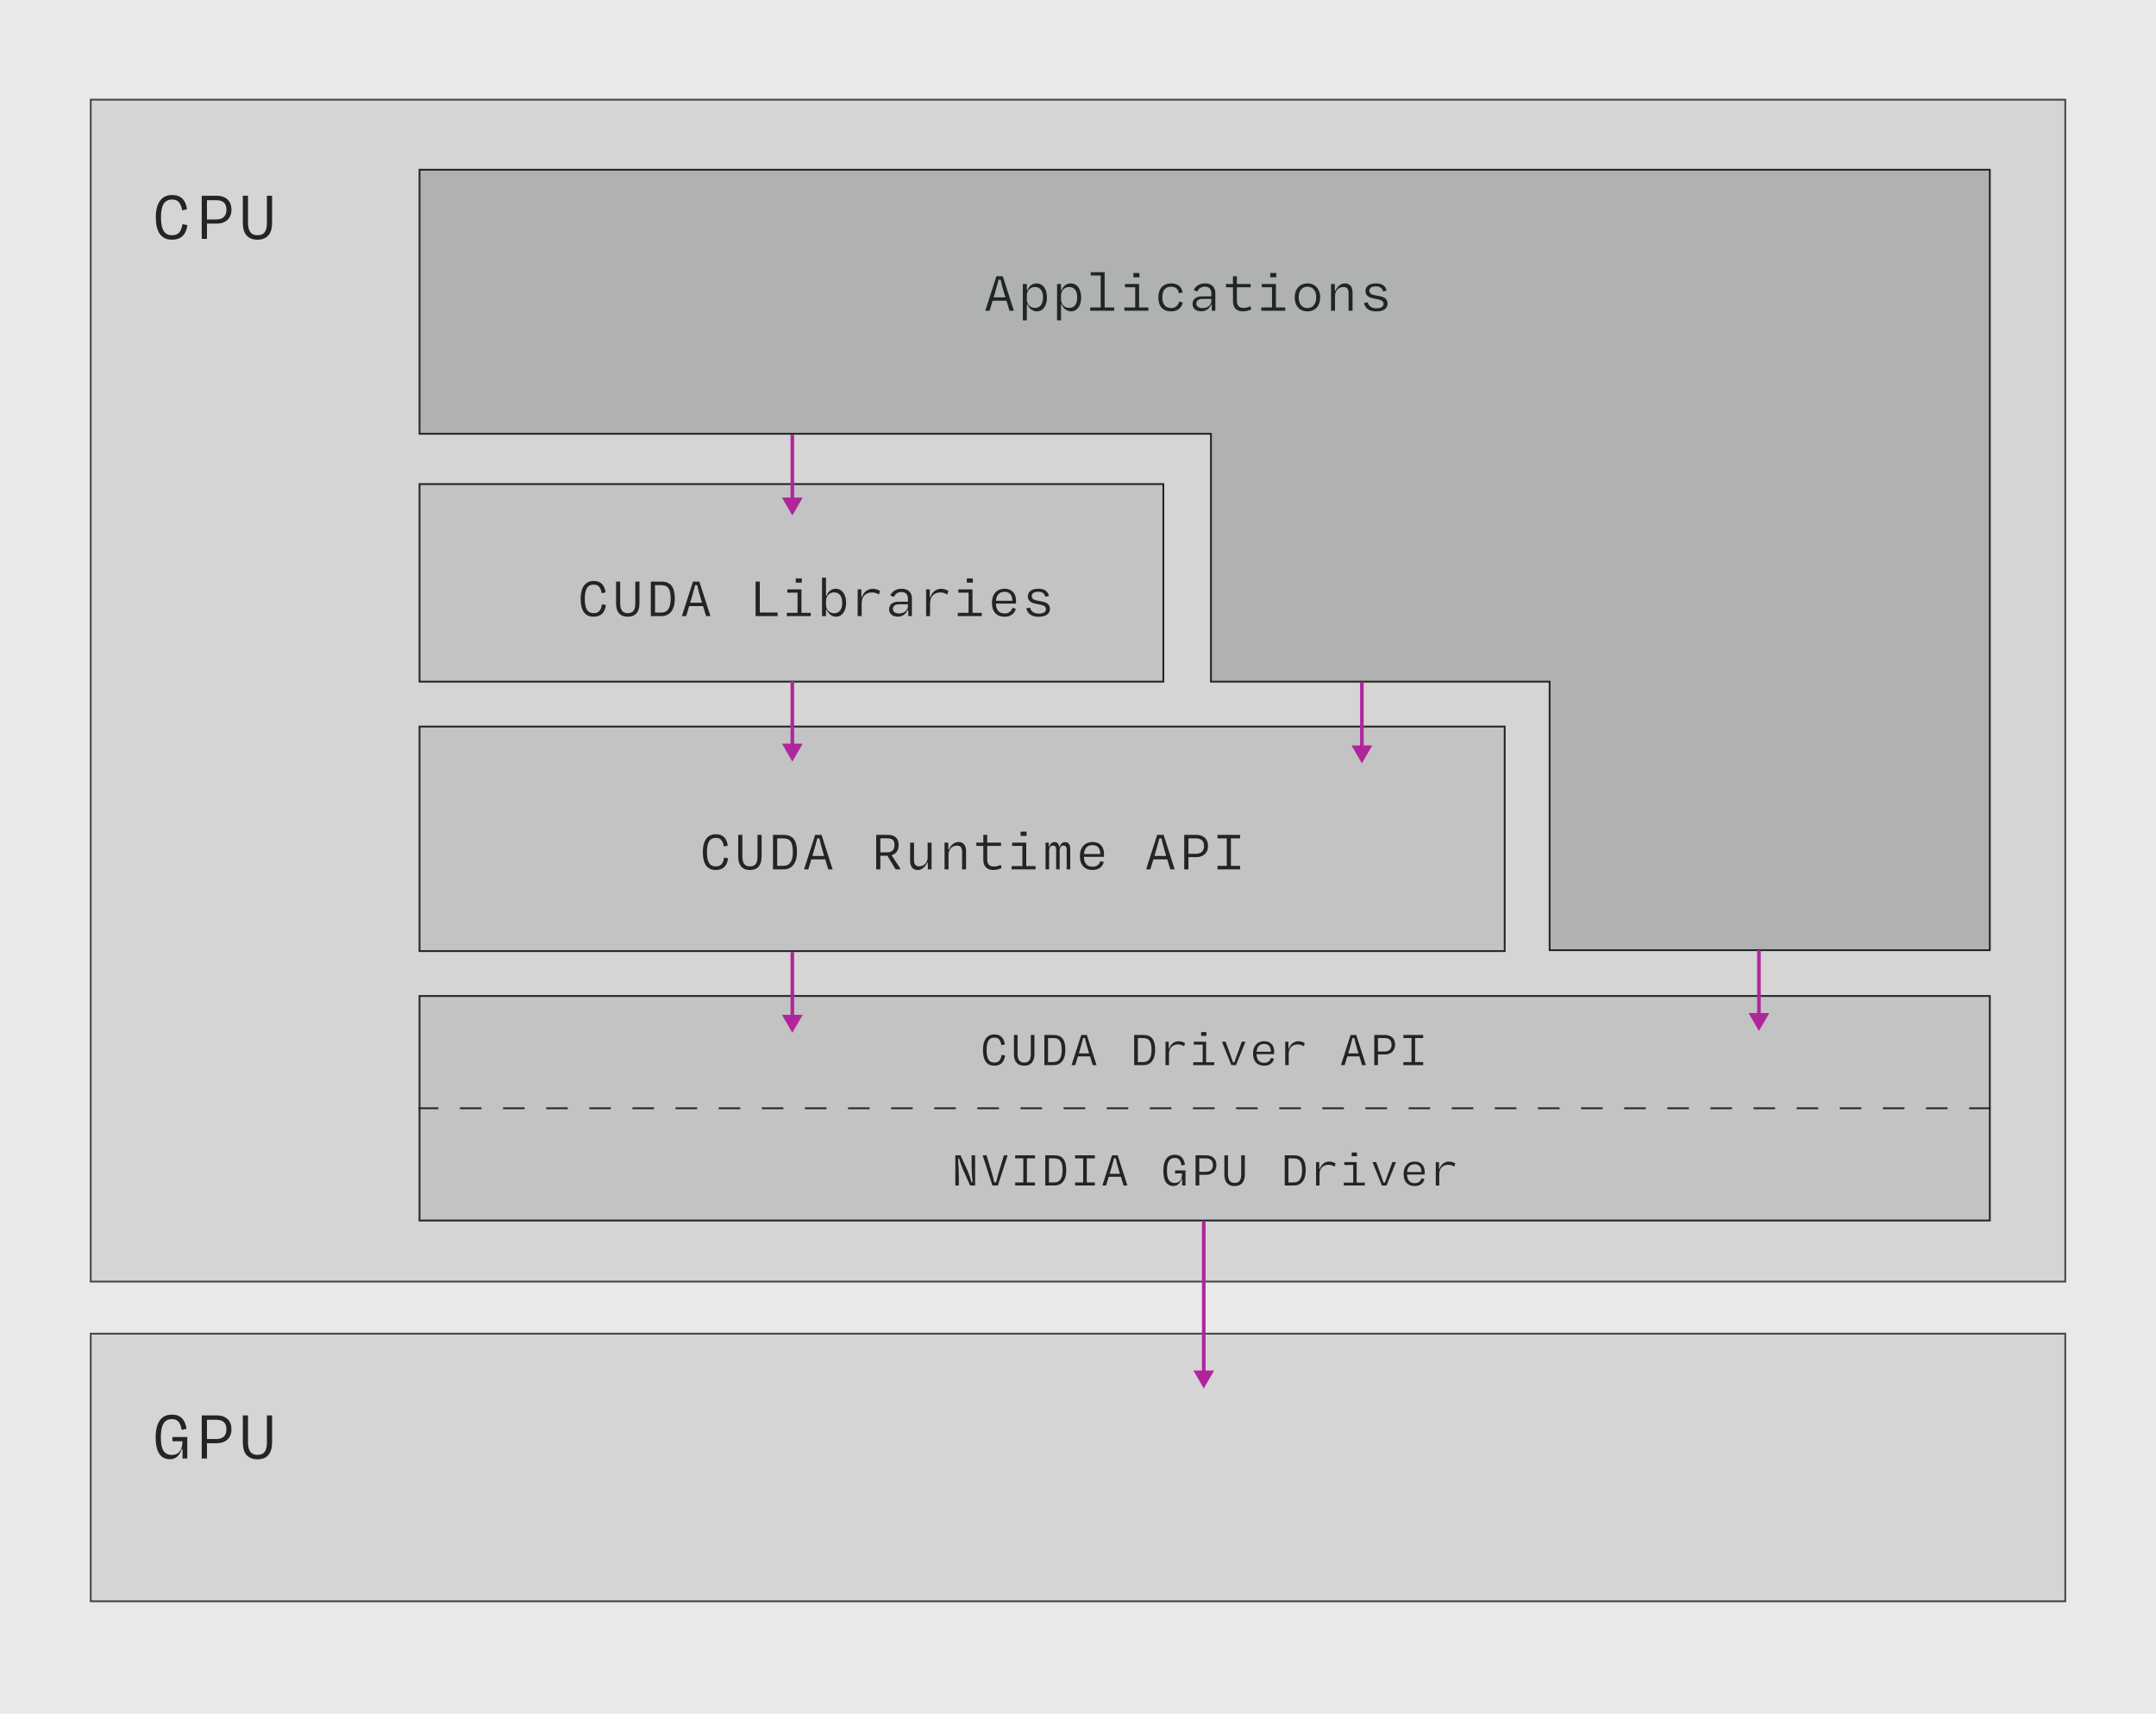 <svg width="1200" height="954" viewBox="0 0 1200 954" fill="none" xmlns="http://www.w3.org/2000/svg">
<rect width="1200" height="954" fill="#E9E9E9"/>
<rect x="50" y="55" width="1100" height="659" fill="#212525" fill-opacity="0.1"/>
<rect x="50.5" y="55.5" width="1099" height="658" stroke="#212525" stroke-opacity="0.8"/>
<rect x="233.5" y="269.5" width="414" height="110" fill="#212525" fill-opacity="0.1" stroke="#212525"/>
<rect x="50" y="742" width="1100" height="150" fill="#212525" fill-opacity="0.1"/>
<rect x="50.5" y="742.5" width="1099" height="149" stroke="#212525" stroke-opacity="0.8"/>
<path d="M86.72 121C86.72 113.04 89.88 108.56 95.84 108.56C100.68 108.56 103.4 111.36 104.08 116.48L101.4 117.12C100.6 112.88 99.04 111.08 95.8 111.08C91.24 111.08 89.6 114.72 89.6 121C89.6 127.44 91.28 130.96 95.72 130.96C99.32 130.96 100.8 129.08 101.6 124.76L104.32 125.36C103.56 130.56 100.92 133.44 95.68 133.44C89.6 133.44 86.72 128.96 86.72 121ZM112.278 133V109H120.638C125.998 109 128.838 112.12 128.838 116.76C128.838 121.16 125.958 124.48 120.718 124.48H115.198V133H112.278ZM115.198 122.16H120.398C124.358 122.16 126.038 120 126.038 116.8C126.038 113.6 124.598 111.44 120.358 111.44H115.198V122.16ZM143.317 133.44C137.957 133.44 135.157 130.2 135.157 124.08V109H138.037V123.84C138.037 127.92 139.157 130.96 143.317 130.96C147.277 130.96 148.557 128.44 148.557 124.04V109H151.437V124.08C151.437 130.2 148.637 133.44 143.317 133.44Z" fill="#212525"/>
<rect x="233.5" y="554.5" width="874" height="125" fill="#212525" fill-opacity="0.1" stroke="#212525"/>
<path d="M1108 617L233 617" stroke="#212525" stroke-linejoin="round" stroke-dasharray="12 12"/>
<path d="M323.176 333.4C323.176 327.032 325.704 323.448 330.472 323.448C334.344 323.448 336.52 325.688 337.064 329.784L334.92 330.296C334.28 326.904 333.032 325.464 330.44 325.464C326.792 325.464 325.48 328.376 325.48 333.4C325.48 338.552 326.824 341.368 330.376 341.368C333.256 341.368 334.44 339.864 335.08 336.408L337.256 336.888C336.648 341.048 334.536 343.352 330.344 343.352C325.48 343.352 323.176 339.768 323.176 333.4ZM349.415 343.352C345.127 343.352 342.887 340.76 342.887 335.864V323.8H345.191V335.672C345.191 338.936 346.087 341.368 349.415 341.368C352.583 341.368 353.607 339.352 353.607 335.832V323.8H355.911V335.864C355.911 340.76 353.671 343.352 349.415 343.352ZM362.245 343V323.8H368.134C373.253 323.8 375.59 326.776 375.59 333.304C375.59 339.704 372.646 343 368.134 343H362.245ZM364.581 341.048H367.974C371.877 341.048 373.286 338.04 373.286 333.304C373.286 327.768 371.75 325.752 367.845 325.752H364.581V341.048ZM379.524 343L385.7 323.8H389.252L395.428 343H392.996L391.3 337.432H383.588L381.892 343H379.524ZM384.132 335.544H390.724L389.956 333.016C389.22 330.68 388.516 327.832 388.068 325.752H386.884C386.34 327.864 385.604 330.648 384.9 333.016L384.132 335.544ZM420.546 343V323.8H422.882V340.984H432.802V343H420.546ZM437.92 343V341.176H443.904V329.944H438.208V328.12H446.08V341.176H451.264V343H437.92ZM442.912 324.376V322.008H446.272V324.376H442.912ZM470.943 335.608C470.943 340.44 468.479 343.352 465.375 343.352C463.007 343.352 461.023 341.656 460.095 339.48H459.743V343H457.535V321.56H459.743V331.608H460.063C460.895 329.464 462.527 327.768 465.215 327.768C468.511 327.768 470.943 330.744 470.943 335.608ZM459.743 334.584V336.664C459.743 339.416 461.599 341.432 464.255 341.432C467.103 341.432 468.767 339.32 468.767 335.608C468.767 331.832 467.071 329.784 464.287 329.784C461.567 329.784 459.743 331.8 459.743 334.584ZM477.374 343V328.12H479.422V332.472L479.678 332.504C480.734 329.56 482.942 327.8 485.694 327.8C487.134 327.8 488.35 328.184 489.79 328.952L489.214 330.968C487.902 330.232 486.558 329.816 485.342 329.816C481.886 329.816 479.582 332.088 479.582 335.704V343H477.374ZM499.645 343.32C496.829 343.32 494.877 341.752 494.877 339.192C494.877 336.76 496.573 335 500.189 335H505.341V333.208C505.341 331.192 504.285 329.592 501.693 329.592C499.549 329.592 498.173 330.808 497.565 332.312L495.549 331.544C496.381 329.464 498.621 327.768 501.757 327.768C505.597 327.768 507.549 329.944 507.549 333.176V343H505.565V339.736H505.117C504.221 341.816 502.365 343.32 499.645 343.32ZM505.341 336.408H500.541C498.205 336.408 496.957 337.336 496.957 339.096C496.957 340.376 498.077 341.528 500.349 341.528C503.261 341.528 505.341 339.832 505.341 337.528V336.408ZM515.451 343V328.12H517.499V332.472L517.755 332.504C518.811 329.56 521.019 327.8 523.771 327.8C525.211 327.8 526.427 328.184 527.867 328.952L527.291 330.968C525.979 330.232 524.635 329.816 523.419 329.816C519.963 329.816 517.659 332.088 517.659 335.704V343H515.451ZM533.114 343V341.176H539.098V329.944H533.402V328.12H541.274V341.176H546.458V343H533.114ZM538.106 324.376V322.008H541.466V324.376H538.106ZM559.161 343.352C554.649 343.352 552.089 340.504 552.089 335.608C552.089 330.68 554.969 327.768 559.161 327.768C563.257 327.768 565.529 330.424 565.529 334.488C565.529 334.84 565.497 335.48 565.433 336.024H554.297C554.425 339.512 555.961 341.528 559.129 341.528C561.721 341.528 562.969 340.088 563.481 338.424L565.401 338.904C564.697 341.56 562.617 343.352 559.161 343.352ZM554.329 334.456H563.481C563.385 331.288 562.009 329.496 559.097 329.496C556.313 329.496 554.649 331.16 554.329 334.456ZM578.104 343.384C574.008 343.384 571.928 341.56 571.224 338.712L573.304 338.296C573.816 340.184 575.224 341.624 578.136 341.624C580.568 341.624 582.168 340.824 582.168 339.128C582.168 337.272 580.184 336.792 577.784 336.376C574.776 335.896 572.088 335.096 572.088 332.056C572.088 329.56 574.008 327.768 577.912 327.768C581.848 327.768 583.192 329.464 583.864 331.8L581.816 332.216C581.272 330.136 579.96 329.464 577.848 329.464C575.416 329.464 574.232 330.36 574.232 331.896C574.232 333.752 576.152 334.2 578.456 334.584C581.72 335.096 584.376 335.832 584.376 339.032C584.376 341.464 582.424 343.384 578.104 343.384Z" fill="#212525"/>
<rect x="233.5" y="404.5" width="604" height="125" fill="#212525" fill-opacity="0.1" stroke="#212525"/>
<path d="M391.176 474.4C391.176 468.032 393.704 464.448 398.472 464.448C402.344 464.448 404.52 466.688 405.064 470.784L402.92 471.296C402.28 467.904 401.032 466.464 398.44 466.464C394.792 466.464 393.48 469.376 393.48 474.4C393.48 479.552 394.824 482.368 398.376 482.368C401.256 482.368 402.44 480.864 403.08 477.408L405.256 477.888C404.648 482.048 402.536 484.352 398.344 484.352C393.48 484.352 391.176 480.768 391.176 474.4ZM417.415 484.352C413.127 484.352 410.887 481.76 410.887 476.864V464.8H413.191V476.672C413.191 479.936 414.087 482.368 417.415 482.368C420.583 482.368 421.607 480.352 421.607 476.832V464.8H423.911V476.864C423.911 481.76 421.671 484.352 417.415 484.352ZM430.245 484V464.8H436.134C441.253 464.8 443.59 467.776 443.59 474.304C443.59 480.704 440.646 484 436.134 484H430.245ZM432.581 482.048H435.974C439.877 482.048 441.286 479.04 441.286 474.304C441.286 468.768 439.75 466.752 435.845 466.752H432.581V482.048ZM447.524 484L453.7 464.8H457.252L463.428 484H460.996L459.3 478.432H451.588L449.892 484H447.524ZM452.132 476.544H458.724L457.956 474.016C457.22 471.68 456.516 468.832 456.068 466.752H454.884C454.34 468.864 453.604 471.648 452.9 474.016L452.132 476.544ZM487.682 484V464.8H493.986C498.306 464.8 500.162 466.816 500.162 470.464C500.162 473.408 498.786 475.392 496.258 476.128L500.994 483.36V484H498.466L493.922 476.416H489.986V484H487.682ZM489.986 474.528H493.762C496.418 474.528 497.858 473.216 497.858 470.496C497.858 467.872 496.834 466.72 493.73 466.72H489.986V474.528ZM506.56 479.232V469.12H508.736V478.784C508.736 481.056 509.536 482.336 511.616 482.336C514.336 482.336 516.32 480.224 516.32 477.408V469.12H518.496V484H516.416V480.32H516C515.104 482.528 513.184 484.352 510.752 484.352C508.128 484.352 506.56 482.56 506.56 479.232ZM525.727 484V469.12H527.807V472.8H528.223C529.119 470.624 531.039 468.768 533.471 468.768C536.127 468.768 537.695 470.56 537.695 473.888V484H535.487V474.368C535.487 472.064 534.751 470.784 532.671 470.784C529.887 470.784 527.935 472.896 527.935 475.712V484H525.727ZM547.294 478.624V470.944H543.422V469.12H547.294V464.8H549.47V469.12H557.15V470.944H549.47V478.272C549.47 481.024 550.558 482.432 553.246 482.432C554.366 482.432 555.486 482.208 556.99 481.504L557.47 483.264C555.806 484 554.398 484.352 552.83 484.352C548.99 484.352 547.294 481.984 547.294 478.624ZM563.037 484V482.176H569.021V470.944H563.325V469.12H571.197V482.176H576.381V484H563.037ZM568.029 465.376V463.008H571.389V465.376H568.029ZM581.947 484V469.12H583.707V471.392H583.995C584.475 469.76 585.531 468.832 586.971 468.832C588.379 468.832 589.275 469.696 589.499 471.392H589.819C590.299 469.888 591.291 468.832 592.827 468.832C594.555 468.832 595.675 470.112 595.675 472.32V484H593.691V472.864C593.691 471.616 593.115 470.752 591.963 470.752C590.619 470.752 589.787 471.712 589.787 473.664V484H587.835V472.864C587.835 471.488 587.227 470.752 586.107 470.752C584.891 470.752 583.931 471.776 583.931 473.472V484H581.947ZM608.122 484.352C603.61 484.352 601.05 481.504 601.05 476.608C601.05 471.68 603.93 468.768 608.122 468.768C612.218 468.768 614.49 471.424 614.49 475.488C614.49 475.84 614.458 476.48 614.394 477.024H603.258C603.386 480.512 604.922 482.528 608.09 482.528C610.682 482.528 611.93 481.088 612.442 479.424L614.362 479.904C613.658 482.56 611.578 484.352 608.122 484.352ZM603.29 475.456H612.442C612.346 472.288 610.97 470.496 608.058 470.496C605.274 470.496 603.61 472.16 603.29 475.456ZM637.912 484L644.088 464.8H647.64L653.816 484H651.384L649.688 478.432H641.976L640.28 484H637.912ZM642.52 476.544H649.112L648.344 474.016C647.608 471.68 646.904 468.832 646.456 466.752H645.272C644.728 468.864 643.992 471.648 643.288 474.016L642.52 476.544ZM659.127 484V464.8H665.815C670.103 464.8 672.375 467.296 672.375 471.008C672.375 474.528 670.071 477.184 665.879 477.184H661.463V484H659.127ZM661.463 475.328H665.623C668.791 475.328 670.135 473.6 670.135 471.04C670.135 468.48 668.983 466.752 665.591 466.752H661.463V475.328ZM677.653 466.752V464.8H690.229V466.752H685.109V482.048H690.229V484H677.653V482.048H682.805V466.752H677.653Z" fill="#212525"/>
<path d="M674 242V241.5H673.5H233.5V94.5H1107.5V529H862.5V380V379.5H862H674V242Z" fill="#212525" fill-opacity="0.2" stroke="#212525"/>
<path d="M547.102 584.6C547.102 579.028 549.314 575.892 553.486 575.892C556.874 575.892 558.778 577.852 559.254 581.436L557.378 581.884C556.818 578.916 555.726 577.656 553.458 577.656C550.266 577.656 549.118 580.204 549.118 584.6C549.118 589.108 550.294 591.572 553.402 591.572C555.922 591.572 556.958 590.256 557.518 587.232L559.422 587.652C558.89 591.292 557.042 593.308 553.374 593.308C549.118 593.308 547.102 590.172 547.102 584.6ZM570.061 593.308C566.309 593.308 564.349 591.04 564.349 586.756V576.2H566.365V586.588C566.365 589.444 567.149 591.572 570.061 591.572C572.833 591.572 573.729 589.808 573.729 586.728V576.2H575.745V586.756C575.745 591.04 573.785 593.308 570.061 593.308ZM581.288 593V576.2H586.44C590.92 576.2 592.964 578.804 592.964 584.516C592.964 590.116 590.388 593 586.44 593H581.288ZM583.332 591.292H586.3C589.716 591.292 590.948 588.66 590.948 584.516C590.948 579.672 589.604 577.908 586.188 577.908H583.332V591.292ZM596.407 593L601.811 576.2H604.919L610.323 593H608.195L606.711 588.128H599.963L598.479 593H596.407ZM600.439 586.476H606.207L605.535 584.264C604.891 582.22 604.275 579.728 603.883 577.908H602.847C602.371 579.756 601.727 582.192 601.111 584.264L600.439 586.476ZM631.265 593V576.2H636.417C640.897 576.2 642.941 578.804 642.941 584.516C642.941 590.116 640.365 593 636.417 593H631.265ZM633.309 591.292H636.277C639.693 591.292 640.925 588.66 640.925 584.516C640.925 579.672 639.581 577.908 636.165 577.908H633.309V591.292ZM648.708 593V579.98H650.5V583.788L650.724 583.816C651.648 581.24 653.58 579.7 655.988 579.7C657.248 579.7 658.312 580.036 659.572 580.708L659.068 582.472C657.92 581.828 656.744 581.464 655.68 581.464C652.656 581.464 650.64 583.452 650.64 586.616V593H648.708ZM664.163 593V591.404H669.399V581.576H664.415V579.98H671.303V591.404H675.839V593H664.163ZM668.531 576.704V574.632H671.471V576.704H668.531ZM685.357 593L680.121 579.98H682.165L683.957 584.908C684.741 587.12 685.525 589.08 686.197 591.376H687.065C687.737 589.192 688.605 587.092 689.361 584.964L691.153 579.98H693.197L687.933 593H685.357ZM703.612 593.308C699.664 593.308 697.424 590.816 697.424 586.532C697.424 582.22 699.944 579.672 703.612 579.672C707.196 579.672 709.184 581.996 709.184 585.552C709.184 585.86 709.156 586.42 709.1 586.896H699.356C699.468 589.948 700.812 591.712 703.584 591.712C705.852 591.712 706.944 590.452 707.392 588.996L709.072 589.416C708.456 591.74 706.636 593.308 703.612 593.308ZM699.384 585.524H707.392C707.308 582.752 706.104 581.184 703.556 581.184C701.12 581.184 699.664 582.64 699.384 585.524ZM715.343 593V579.98H717.135V583.788L717.359 583.816C718.283 581.24 720.215 579.7 722.623 579.7C723.883 579.7 724.947 580.036 726.207 580.708L725.703 582.472C724.555 581.828 723.379 581.464 722.315 581.464C719.291 581.464 717.275 583.452 717.275 586.616V593H715.343ZM746.337 593L751.741 576.2H754.849L760.253 593H758.125L756.641 588.128H749.893L748.409 593H746.337ZM750.369 586.476H756.137L755.465 584.264C754.821 582.22 754.205 579.728 753.813 577.908H752.777C752.301 579.756 751.657 582.192 751.041 584.264L750.369 586.476ZM764.9 593V576.2H770.752C774.504 576.2 776.492 578.384 776.492 581.632C776.492 584.712 774.476 587.036 770.808 587.036H766.944V593H764.9ZM766.944 585.412H770.584C773.356 585.412 774.532 583.9 774.532 581.66C774.532 579.42 773.524 577.908 770.556 577.908H766.944V585.412ZM781.111 577.908V576.2H792.115V577.908H787.635V591.292H792.115V593H781.111V591.292H785.619V577.908H781.111Z" fill="#212525"/>
<path d="M531.727 660V643.2H534.611L538.251 651.096C539.315 653.504 540.239 656.332 540.715 658.208L541.303 658.18C541.051 655.548 540.771 651.264 540.771 647.988V643.2H542.731V660H539.959L535.927 651.012C535.115 649.136 534.359 646.84 533.799 644.908L533.239 644.936C533.463 647.764 533.687 652.048 533.687 655.212V660H531.727ZM546.93 643.2H549.086L551.746 651.936C552.362 653.952 553.006 656.416 553.398 658.236H554.406C554.854 656.388 555.498 653.952 556.114 651.936L558.774 643.2H560.846L555.414 660H552.362L546.93 643.2ZM565.045 644.908V643.2H576.049V644.908H571.569V658.292H576.049V660H565.045V658.292H569.553V644.908H565.045ZM581.788 660V643.2H586.94C591.42 643.2 593.464 645.804 593.464 651.516C593.464 657.116 590.888 660 586.94 660H581.788ZM583.832 658.292H586.8C590.216 658.292 591.448 655.66 591.448 651.516C591.448 646.672 590.104 644.908 586.688 644.908H583.832V658.292ZM598.363 644.908V643.2H609.367V644.908H604.887V658.292H609.367V660H598.363V658.292H602.871V644.908H598.363ZM613.566 660L618.97 643.2H622.078L627.482 660H625.354L623.87 655.128H617.122L615.638 660H613.566ZM617.598 653.476H623.366L622.694 651.264C622.05 649.22 621.434 646.728 621.042 644.908H620.006C619.53 646.756 618.886 649.192 618.27 651.264L617.598 653.476ZM653.072 660.28C649.936 660.28 647.5 658.152 647.5 651.796C647.5 646.14 649.572 642.892 653.8 642.892C657.244 642.892 658.952 644.852 659.54 648.408L657.636 648.856C657.104 645.916 656.068 644.656 653.856 644.656C650.636 644.656 649.516 647.204 649.516 651.796C649.516 656.444 650.776 658.6 653.772 658.6C657.076 658.6 657.888 656.024 657.916 653.28H654.024V651.628H659.82V660H657.972V656.36H657.636C656.936 658.488 655.648 660.28 653.072 660.28ZM665.447 660V643.2H671.299C675.051 643.2 677.039 645.384 677.039 648.632C677.039 651.712 675.023 654.036 671.355 654.036H667.491V660H665.447ZM667.491 652.412H671.131C673.903 652.412 675.079 650.9 675.079 648.66C675.079 646.42 674.071 644.908 671.103 644.908H667.491V652.412ZM687.173 660.308C683.421 660.308 681.461 658.04 681.461 653.756V643.2H683.477V653.588C683.477 656.444 684.261 658.572 687.173 658.572C689.945 658.572 690.841 656.808 690.841 653.728V643.2H692.857V653.756C692.857 658.04 690.897 660.308 687.173 660.308ZM715.059 660V643.2H720.211C724.691 643.2 726.735 645.804 726.735 651.516C726.735 657.116 724.159 660 720.211 660H715.059ZM717.103 658.292H720.071C723.487 658.292 724.719 655.66 724.719 651.516C724.719 646.672 723.375 644.908 719.959 644.908H717.103V658.292ZM732.502 660V646.98H734.294V650.788L734.518 650.816C735.442 648.24 737.374 646.7 739.782 646.7C741.042 646.7 742.106 647.036 743.366 647.708L742.862 649.472C741.714 648.828 740.538 648.464 739.474 648.464C736.45 648.464 734.434 650.452 734.434 653.616V660H732.502ZM747.957 660V658.404H753.193V648.576H748.209V646.98H755.097V658.404H759.633V660H747.957ZM752.325 643.704V641.632H755.265V643.704H752.325ZM769.152 660L763.916 646.98H765.96L767.752 651.908C768.536 654.12 769.32 656.08 769.992 658.376H770.86C771.532 656.192 772.4 654.092 773.156 651.964L774.948 646.98H776.992L771.728 660H769.152ZM787.407 660.308C783.459 660.308 781.219 657.816 781.219 653.532C781.219 649.22 783.739 646.672 787.407 646.672C790.991 646.672 792.979 648.996 792.979 652.552C792.979 652.86 792.951 653.42 792.895 653.896H783.151C783.263 656.948 784.607 658.712 787.379 658.712C789.647 658.712 790.739 657.452 791.187 655.996L792.867 656.416C792.251 658.74 790.431 660.308 787.407 660.308ZM783.179 652.524H791.187C791.103 649.752 789.899 648.184 787.351 648.184C784.915 648.184 783.459 649.64 783.179 652.524ZM799.138 660V646.98H800.93V650.788L801.154 650.816C802.078 648.24 804.01 646.7 806.418 646.7C807.678 646.7 808.742 647.036 810.002 647.708L809.498 649.472C808.35 648.828 807.174 648.464 806.11 648.464C803.086 648.464 801.07 650.452 801.07 653.616V660H799.138Z" fill="#212525"/>
<path d="M94.6 812.4C90.12 812.4 86.64 809.36 86.64 800.28C86.64 792.2 89.6 787.56 95.64 787.56C100.56 787.56 103 790.36 103.84 795.44L101.12 796.08C100.36 791.88 98.88 790.08 95.72 790.08C91.12 790.08 89.52 793.72 89.52 800.28C89.52 806.92 91.32 810 95.6 810C100.32 810 101.48 806.32 101.52 802.4H95.96V800.04H104.24V812H101.6V806.8H101.12C100.12 809.84 98.28 812.4 94.6 812.4ZM112.278 812V788H120.638C125.998 788 128.838 791.12 128.838 795.76C128.838 800.16 125.958 803.48 120.718 803.48H115.198V812H112.278ZM115.198 801.16H120.398C124.358 801.16 126.038 799 126.038 795.8C126.038 792.6 124.598 790.44 120.358 790.44H115.198V801.16ZM143.317 812.44C137.957 812.44 135.157 809.2 135.157 803.08V788H138.037V802.84C138.037 806.92 139.157 809.96 143.317 809.96C147.277 809.96 148.557 807.44 148.557 803.04V788H151.437V803.08C151.437 809.2 148.637 812.44 143.317 812.44Z" fill="#212525"/>
<path d="M548.408 173L554.584 153.8H558.136L564.312 173H561.88L560.184 167.432H552.472L550.776 173H548.408ZM553.016 165.544H559.608L558.84 163.016C558.104 160.68 557.4 157.832 556.952 155.752H555.768C555.224 157.864 554.488 160.648 553.784 163.016L553.016 165.544ZM582.711 165.608C582.711 170.44 580.311 173.352 577.143 173.352C574.711 173.352 572.759 171.656 571.863 169.48H571.511V178.344H569.303V158.12H571.511V161.608H571.831C572.663 159.464 574.263 157.768 576.983 157.768C580.343 157.768 582.711 160.744 582.711 165.608ZM571.511 166.664C571.511 169.416 573.367 171.432 576.023 171.432C578.839 171.432 580.535 169.384 580.535 165.608C580.535 161.768 578.807 159.784 576.055 159.784C573.367 159.784 571.511 161.8 571.511 164.584V166.664ZM601.75 165.608C601.75 170.44 599.349 173.352 596.181 173.352C593.75 173.352 591.797 171.656 590.901 169.48H590.549V178.344H588.341V158.12H590.549V161.608H590.869C591.701 159.464 593.301 157.768 596.021 157.768C599.382 157.768 601.75 160.744 601.75 165.608ZM590.549 166.664C590.549 169.416 592.405 171.432 595.061 171.432C597.877 171.432 599.573 169.384 599.573 165.608C599.573 161.768 597.845 159.784 595.094 159.784C592.405 159.784 590.549 161.8 590.549 164.584V166.664ZM606.804 173V171.176H612.628V153.384H607.092V151.56H614.836V171.176H620.148V173H606.804ZM625.843 173V171.176H631.827V159.944H626.131V158.12H634.003V171.176H639.187V173H625.843ZM630.835 154.376V152.008H634.195V154.376H630.835ZM644.722 165.608C644.722 160.68 647.41 157.768 651.826 157.768C655.442 157.768 657.618 159.496 658.258 162.792L656.242 163.272C655.73 161 654.45 159.624 651.762 159.624C648.594 159.624 646.93 161.672 646.93 165.576C646.93 169.16 648.466 171.496 651.858 171.496C654.482 171.496 655.826 169.8 656.338 167.848L658.322 168.488C657.618 171.592 655.282 173.352 651.858 173.352C647.218 173.352 644.722 170.472 644.722 165.608ZM668.528 173.32C665.712 173.32 663.76 171.752 663.76 169.192C663.76 166.76 665.456 165 669.072 165H674.224V163.208C674.224 161.192 673.168 159.592 670.576 159.592C668.432 159.592 667.056 160.808 666.448 162.312L664.432 161.544C665.264 159.464 667.504 157.768 670.64 157.768C674.48 157.768 676.432 159.944 676.432 163.176V173H674.448V169.736H674C673.104 171.816 671.248 173.32 668.528 173.32ZM674.224 166.408H669.424C667.088 166.408 665.84 167.336 665.84 169.096C665.84 170.376 666.96 171.528 669.232 171.528C672.144 171.528 674.224 169.832 674.224 167.528V166.408ZM686.255 167.624V159.944H682.383V158.12H686.255V153.8H688.431V158.12H696.111V159.944H688.431V167.272C688.431 170.024 689.519 171.432 692.207 171.432C693.327 171.432 694.447 171.208 695.951 170.504L696.431 172.264C694.767 173 693.359 173.352 691.791 173.352C687.951 173.352 686.255 170.984 686.255 167.624ZM701.998 173V171.176H707.982V159.944H702.286V158.12H710.158V171.176H715.342V173H701.998ZM706.99 154.376V152.008H710.35V154.376H706.99ZM720.621 165.512C720.621 161 723.405 157.768 727.725 157.768C732.013 157.768 734.797 161 734.797 165.512C734.797 169.992 732.301 173.352 727.725 173.352C723.117 173.352 720.621 169.992 720.621 165.512ZM722.829 165.48C722.829 168.776 724.301 171.496 727.693 171.496C731.085 171.496 732.589 168.776 732.589 165.48C732.589 162.152 730.989 159.624 727.725 159.624C724.461 159.624 722.829 162.152 722.829 165.48ZM740.843 173V158.12H742.923V161.8H743.339C744.235 159.624 746.155 157.768 748.587 157.768C751.243 157.768 752.811 159.56 752.811 162.888V173H750.603V163.368C750.603 161.064 749.867 159.784 747.787 159.784C745.003 159.784 743.051 161.896 743.051 164.712V173H740.843ZM766.026 173.384C761.93 173.384 759.85 171.56 759.146 168.712L761.226 168.296C761.738 170.184 763.146 171.624 766.058 171.624C768.49 171.624 770.09 170.824 770.09 169.128C770.09 167.272 768.106 166.792 765.706 166.376C762.698 165.896 760.01 165.096 760.01 162.056C760.01 159.56 761.93 157.768 765.834 157.768C769.77 157.768 771.114 159.464 771.786 161.8L769.738 162.216C769.194 160.136 767.882 159.464 765.77 159.464C763.338 159.464 762.154 160.36 762.154 161.896C762.154 163.752 764.074 164.2 766.378 164.584C769.642 165.096 772.298 165.832 772.298 169.032C772.298 171.464 770.346 173.384 766.026 173.384Z" fill="#212525"/>
<path d="M441 287L446.774 277H435.226L441 287ZM440 242V278H442V242H440Z" fill="#B1259C"/>
<path d="M441 424L446.774 414H435.226L441 424ZM440 379V415H442V379H440Z" fill="#B1259C"/>
<path d="M441 575L446.774 565H435.226L441 575ZM440 530V566H442V530H440Z" fill="#B1259C"/>
<path d="M758 425L763.774 415H752.226L758 425ZM757 380V416H759V380H757Z" fill="#B1259C"/>
<path d="M979 574L984.774 564H973.226L979 574ZM978 529V565H980V529H978Z" fill="#B1259C"/>
<path d="M670 773L675.774 763H664.226L670 773ZM669 680V764H671V680H669Z" fill="#B1259C"/>
</svg>
